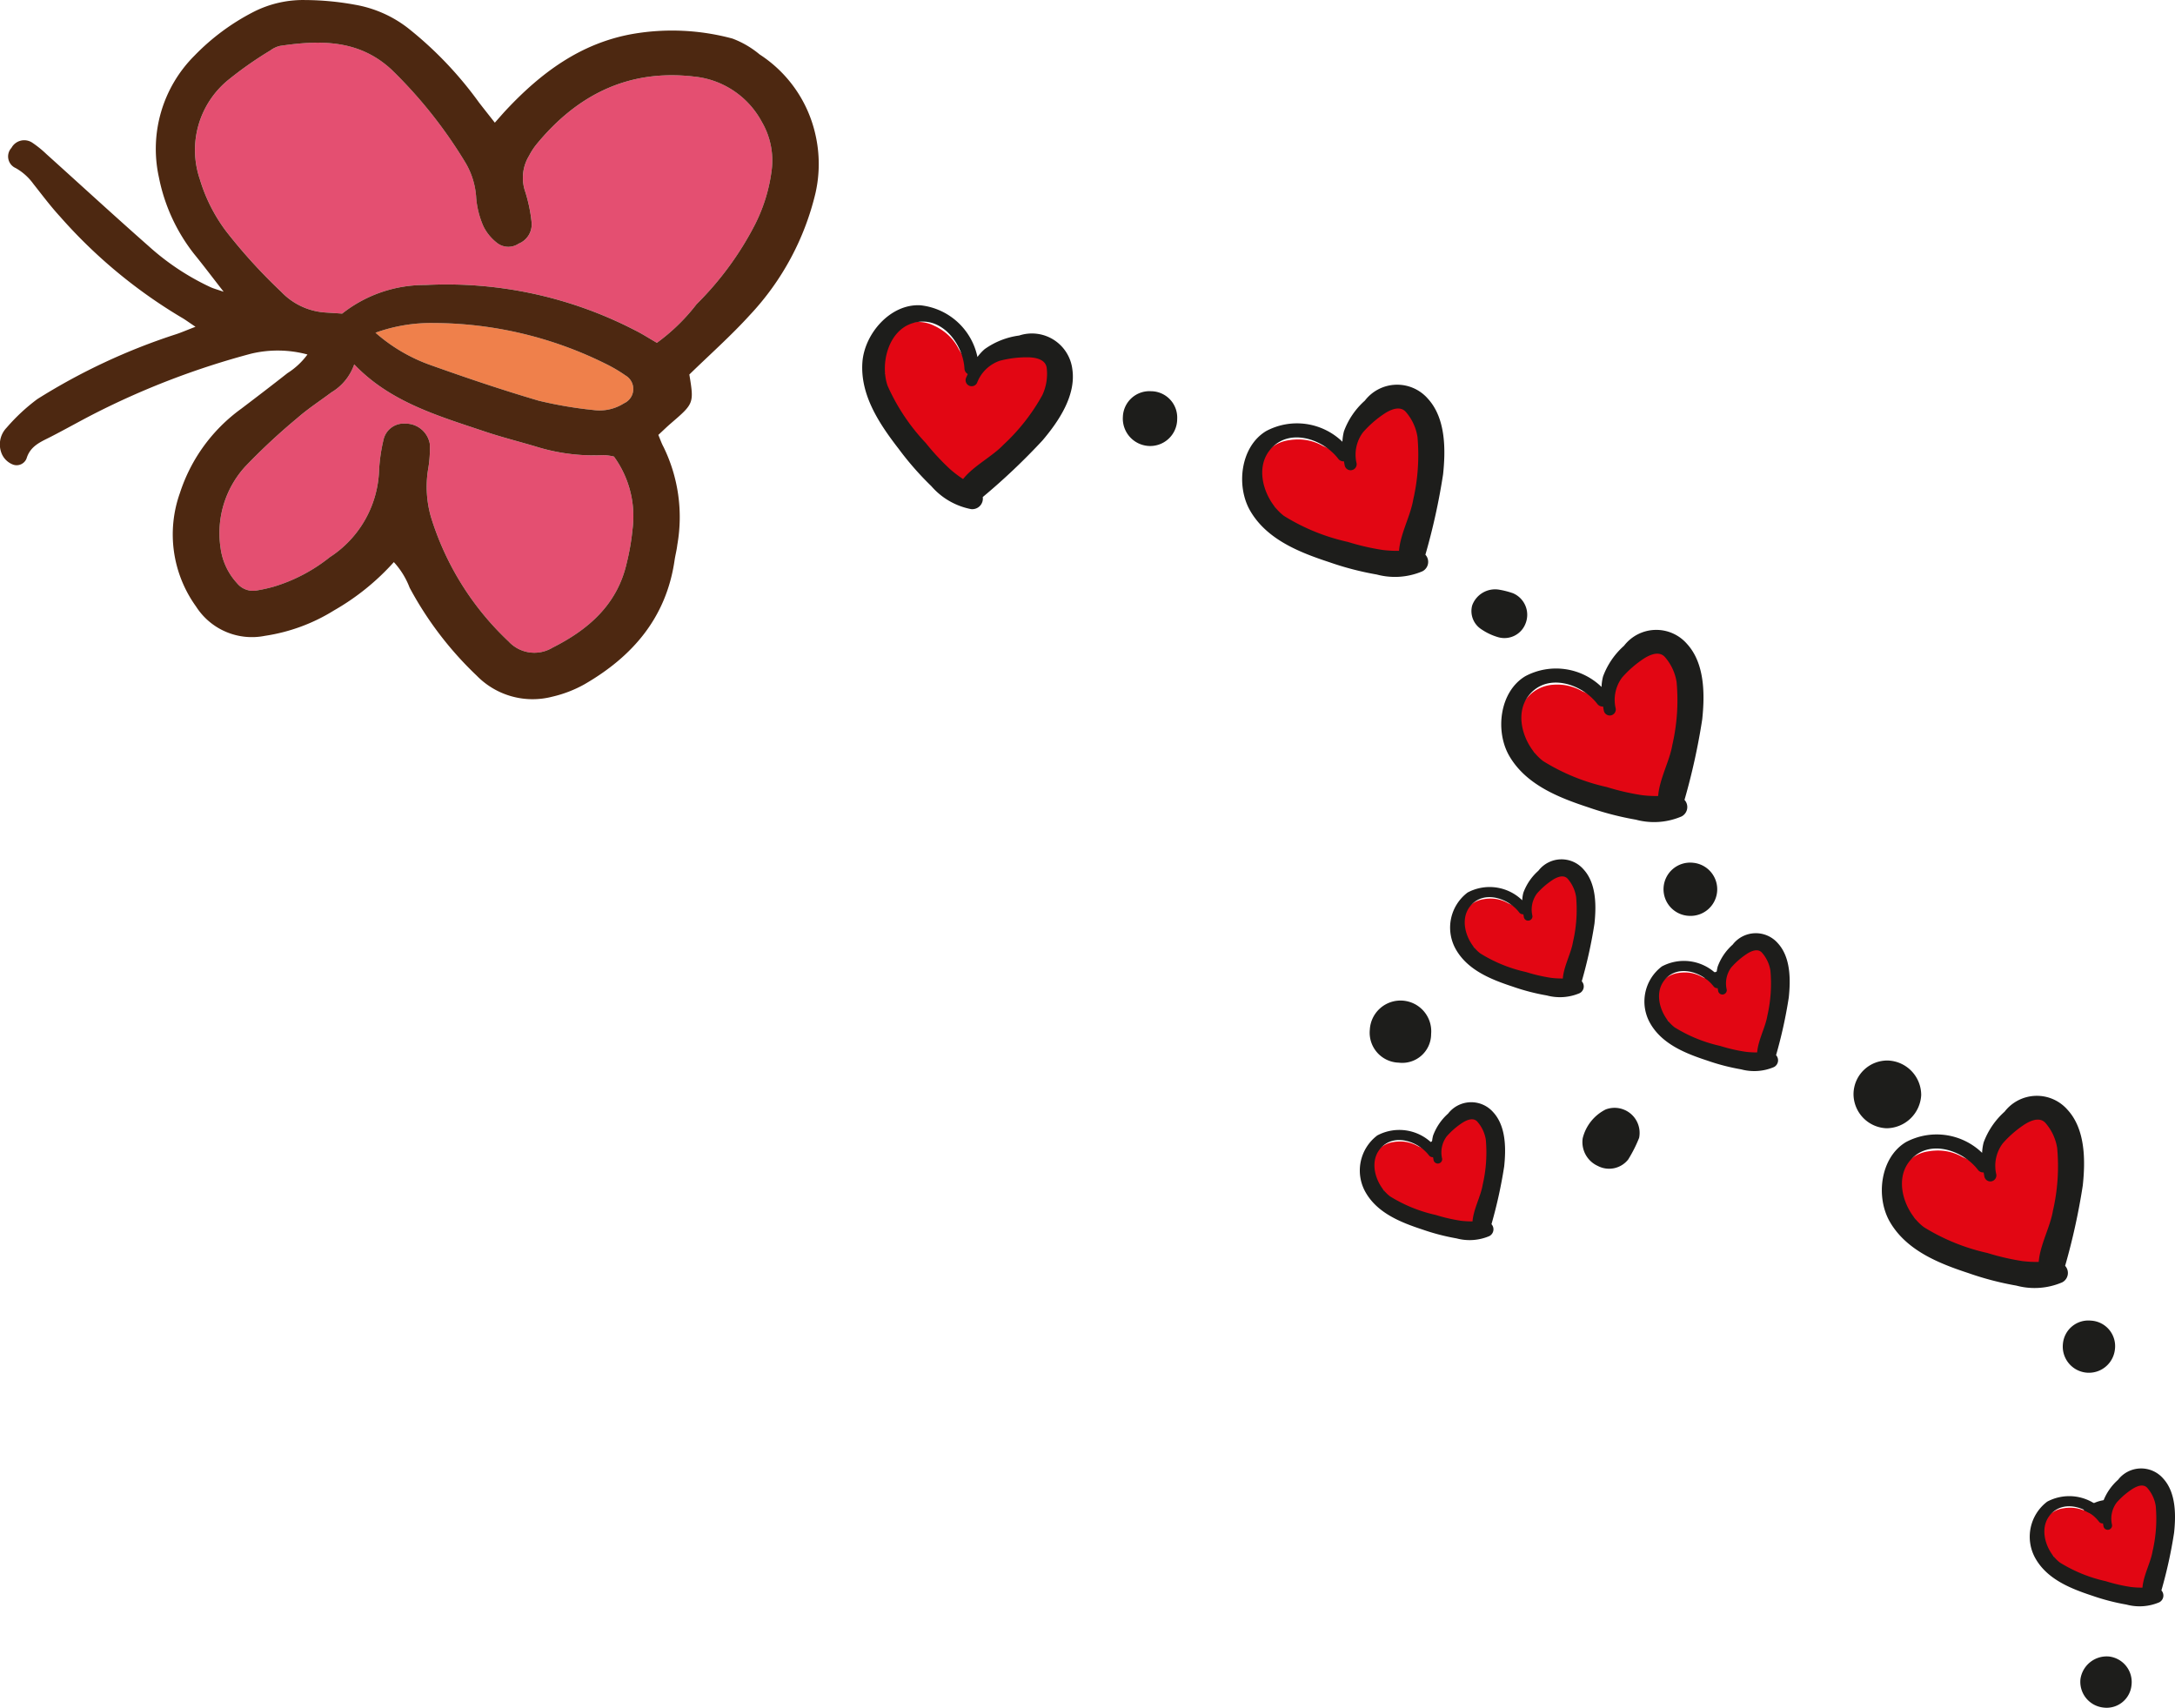 <svg xmlns="http://www.w3.org/2000/svg" viewBox="0 0 157.483 123.635">
  <title>Recurso 10</title>
  <g id="Capa_2" data-name="Capa 2">
    <g id="Editar">
      <g>
        <g>
          <g>
            <path d="M155.483,111.06c.131-1.7-.893-2.329-2.727-2.478a2.626,2.626,0,0,0-2.633,2.174,2.725,2.725,0,0,0,1.583,2.888,2.573,2.573,0,0,0,3.24-1.014A7.858,7.858,0,0,0,155.483,111.06Z" fill="#1d1d1b" fill-rule="evenodd"/>
            <path d="M139.106,79.284a2.502,2.502,0,0,0-2.4-2.504,2.448,2.448,0,0,0-2.5,2.386,2.484,2.484,0,0,0,2.384,2.517A2.532,2.532,0,0,0,139.106,79.284Z" fill="#1d1d1b" fill-rule="evenodd"/>
            <path d="M127.494,72.864a2.433,2.433,0,1,0-2.656,2.208A2.427,2.427,0,0,0,127.494,72.864Z" fill="#1d1d1b" fill-rule="evenodd"/>
            <path d="M107.31,84.779a2.318,2.318,0,0,0-2.121-2.554,2.362,2.362,0,0,0-.399,4.707A2.299,2.299,0,0,0,107.31,84.779Z" fill="#1d1d1b" fill-rule="evenodd"/>
            <path d="M68.414,28.918a2.342,2.342,0,1,0,2.153,2.518A2.346,2.346,0,0,0,68.414,28.918Z" fill="#1d1d1b" fill-rule="evenodd"/>
            <path d="M94.298,35.38a2.196,2.196,0,0,0,1.345,2.191,2.25,2.25,0,0,0,2.755-3.335,4.222,4.222,0,0,0-.996-.931,1.738,1.738,0,0,0-2.443.387A3.049,3.049,0,0,0,94.298,35.38Z" fill="#1d1d1b" fill-rule="evenodd"/>
            <path d="M99.182,74.561a2.169,2.169,0,0,0,2.094,2.373,2.09,2.09,0,0,0,2.346-2.075,2.225,2.225,0,1,0-4.439-.298Z" fill="#1d1d1b" fill-rule="evenodd"/>
            <path d="M118.682,82.379a1.814,1.814,0,0,0-2.423-2.056,3.189,3.189,0,0,0-1.662,2.084,1.892,1.892,0,0,0,1.091,2.003,1.76,1.76,0,0,0,2.204-.467A9.874,9.874,0,0,0,118.682,82.379Z" fill="#1d1d1b" fill-rule="evenodd"/>
            <path d="M83.353,28.324a1.924,1.924,0,0,0-2.05,1.852,1.985,1.985,0,0,0,1.815,2.107,1.953,1.953,0,0,0,2.117-1.95A1.907,1.907,0,0,0,83.353,28.324Z" fill="#1d1d1b" fill-rule="evenodd"/>
            <path d="M108.155,68.725a1.968,1.968,0,0,0,3.929.234,1.919,1.919,0,0,0-1.914-2.143A1.95,1.95,0,0,0,108.155,68.725Z" fill="#1d1d1b" fill-rule="evenodd"/>
            <path d="M122.312,66.306a1.927,1.927,0,0,0,.279-3.843,1.928,1.928,0,1,0-.279,3.843Z" fill="#1d1d1b" fill-rule="evenodd"/>
            <path d="M115.071,53.57a1.829,1.829,0,0,0,1.392,2.062,1.88,1.88,0,0,0,2.247-1.141,1.913,1.913,0,0,0-.89-2.358,3.135,3.135,0,0,0-.57-.219,1.507,1.507,0,0,0-2.041,1.048A5.343,5.343,0,0,0,115.071,53.57Z" fill="#1d1d1b" fill-rule="evenodd"/>
            <path d="M143.004,87.538a1.931,1.931,0,1,0,1.931-1.842A2.01,2.01,0,0,0,143.004,87.538Z" fill="#1d1d1b" fill-rule="evenodd"/>
            <path d="M151.39,95.61a1.848,1.848,0,0,0-2.021,1.665,1.893,1.893,0,1,0,3.762.433A1.85,1.85,0,0,0,151.39,95.61Z" fill="#1d1d1b" fill-rule="evenodd"/>
            <path d="M154.334,122.003a1.859,1.859,0,0,0-1.624-2.075,1.918,1.918,0,0,0-2.073,1.639,1.874,1.874,0,0,0,1.648,2.055A1.81,1.81,0,0,0,154.334,122.003Z" fill="#1d1d1b" fill-rule="evenodd"/>
            <path d="M108.502,42.684a1.766,1.766,0,0,0-1.907,1.147,1.567,1.567,0,0,0,.669,1.73,4.229,4.229,0,0,0,1.232.576,1.637,1.637,0,0,0,1.971-1.018,1.697,1.697,0,0,0-.914-2.169A6.187,6.187,0,0,0,108.502,42.684Z" fill="#1d1d1b" fill-rule="evenodd"/>
          </g>
          <g>
            <path d="M64.073,27.048a6.128,6.128,0,0,1-.147-.678,2.594,2.594,0,0,1,3.742-2.773,2.796,2.796,0,0,1,.33.174,3.593,3.593,0,0,1,1.436,1.533,5.257,5.257,0,0,1,.537,1.044,7.433,7.433,0,0,1,.231.719,5.229,5.229,0,0,1,1.504-1.136,4.34,4.34,0,0,1,.617-.268c.015-.012.03-.025.044-.036a2.338,2.338,0,0,1,2.103-.203,3.098,3.098,0,0,1,1.265.707,1.552,1.552,0,0,1,.299.327c.024.034.048.061.074.096a2.554,2.554,0,0,1,.251,2.152c-.26,1.404-1.96,2.347-2.97,3.163a13.476,13.476,0,0,0-2.019,1.973,16.65,16.65,0,0,1-1.516,1.73.884.884,0,0,1-.577.218.99.99,0,0,1-1.423-.476,14.993,14.993,0,0,0-1.399-2.315,19.332,19.332,0,0,1-1.371-2.484C64.775,29.847,63.837,28.096,64.073,27.048Z" fill="#e20613"/>
            <path d="M65.083,32.514a21.875,21.875,0,0,0,2.353,2.683,5.072,5.072,0,0,0,2.873,1.661.766.766,0,0,0,.848-.872,46.739,46.739,0,0,0,4.326-4.099c1.158-1.366,2.438-3.241,2.162-5.146a2.948,2.948,0,0,0-3.853-2.449,5.545,5.545,0,0,0-2.497.985,3.334,3.334,0,0,0-.522.569,4.733,4.733,0,0,0-4.127-3.744c-2.175-.122-4.061,2.062-4.204,4.139C62.279,28.623,63.685,30.707,65.083,32.514Zm-.82-4.595c-.534-1.552.024-3.957,1.798-4.517,2.044-.646,3.658,1.44,3.772,3.273a.472.472,0,0,0,.24.404c-.043.094-.086.185-.123.274a.438.438,0,0,0,.794.369A2.693,2.693,0,0,1,72.392,26.118a7.73,7.73,0,0,1,2.138-.248c.51.024,1.192.166,1.259.783a3.635,3.635,0,0,1-.317,1.953A14.359,14.359,0,0,1,72.654,32.2c-.802.849-2.146,1.51-2.921,2.482a8.374,8.374,0,0,1-.946-.719,17.493,17.493,0,0,1-1.765-1.902A14.696,14.696,0,0,1,64.263,27.92Z" fill="#1d1d1b"/>
          </g>
          <g>
            <path d="M92.326,36.74a6.553,6.553,0,0,1-.502-.479,2.594,2.594,0,0,1,1.54-4.396,3.068,3.068,0,0,1,.374-.041,3.59,3.59,0,0,1,2.048.463,5.421,5.421,0,0,1,1.029.562c.19.136.398.295.594.465a5.218,5.218,0,0,1,.606-1.784,5.095,5.095,0,0,1,.358-.567c.009-.018.015-.036.021-.051a2.334,2.334,0,0,1,1.624-1.353,3.1,3.1,0,0,1,1.445-.122,1.42,1.42,0,0,1,.431.104c.039.011.076.018.117.033a2.551,2.551,0,0,1,1.413,1.642c.573,1.308-.304,3.041-.682,4.288a13.449,13.449,0,0,0-.564,2.763,17.088,17.088,0,0,1-.282,2.282.889.889,0,0,1-.357.505.988.988,0,0,1-1.444.404A14.903,14.903,0,0,0,97.639,40.327a19.632,19.632,0,0,1-2.53-1.289C94.479,38.663,92.72,37.738,92.326,36.74Z" fill="#e20613"/>
            <path d="M96.23,40.694a21.637,21.637,0,0,0,3.456.9,5.077,5.077,0,0,0,3.311-.236.767.767,0,0,0,.21-1.198,46.46,46.46,0,0,0,1.281-5.819c.189-1.782.201-4.053-1.099-5.474a2.949,2.949,0,0,0-4.564.136,5.51,5.51,0,0,0-1.514,2.219,3.487,3.487,0,0,0-.112.76,4.734,4.734,0,0,0-5.517-.777c-1.868,1.117-2.203,3.983-1.157,5.781C91.726,39.05,94.059,39.981,96.23,40.694Zm-3.259-3.341c-1.312-.985-2.197-3.288-1.045-4.746,1.329-1.685,3.833-.863,4.961.594a.472.472,0,0,0,.422.198c.018.1.037.199.055.296a.438.438,0,0,0,.864-.14,2.696,2.696,0,0,1,.463-2.257,7.634,7.634,0,0,1,1.629-1.403c.435-.266,1.08-.533,1.483-.059a3.622,3.622,0,0,1,.831,1.796,14.496,14.496,0,0,1-.312,4.557c-.19,1.151-.93,2.454-1.025,3.691a8.681,8.681,0,0,1-1.188-.064,17.307,17.307,0,0,1-2.524-.584A14.767,14.767,0,0,1,92.971,37.353Z" fill="#1d1d1b"/>
          </g>
          <g>
            <path d="M138.646,88.221a6.204,6.204,0,0,1-.503-.478,2.593,2.593,0,0,1,1.542-4.396,2.536,2.536,0,0,1,.37-.042,3.584,3.584,0,0,1,2.048.465,5.219,5.219,0,0,1,1.031.562c.192.137.398.292.596.465a5.108,5.108,0,0,1,.604-1.784,4.806,4.806,0,0,1,.362-.569c.006-.016.012-.035.018-.052a2.338,2.338,0,0,1,1.624-1.352,3.072,3.072,0,0,1,1.442-.122,1.486,1.486,0,0,1,.435.103c.037.012.074.019.112.035a2.548,2.548,0,0,1,1.415,1.639c.573,1.31-.305,3.044-.682,4.289a13.339,13.339,0,0,0-.561,2.763,17.125,17.125,0,0,1-.284,2.283.892.892,0,0,1-.358.504.991.991,0,0,1-1.445.405,14.932,14.932,0,0,0-2.453-1.131,19.795,19.795,0,0,1-2.53-1.287C140.798,90.145,139.038,89.221,138.646,88.221Z" fill="#e20613"/>
            <path d="M142.549,92.178a21.775,21.775,0,0,0,3.455.899,5.065,5.065,0,0,0,3.311-.238.765.765,0,0,0,.213-1.195,47.231,47.231,0,0,0,1.278-5.82c.191-1.782.201-4.054-1.099-5.472a2.948,2.948,0,0,0-4.562.131,5.574,5.574,0,0,0-1.516,2.222,3.462,3.462,0,0,0-.112.759,4.735,4.735,0,0,0-5.515-.779c-1.87,1.119-2.206,3.986-1.158,5.785C138.045,90.532,140.378,91.467,142.549,92.178Zm-3.258-3.342c-1.312-.987-2.197-3.288-1.046-4.747,1.329-1.685,3.835-.862,4.959.591a.468.468,0,0,0,.424.2c.018.102.035.202.054.299a.438.438,0,0,0,.864-.142,2.703,2.703,0,0,1,.463-2.256,7.754,7.754,0,0,1,1.629-1.405c.435-.264,1.082-.53,1.482-.058a3.609,3.609,0,0,1,.831,1.796,14.319,14.319,0,0,1-.31,4.556c-.191,1.152-.93,2.454-1.026,3.691a8.499,8.499,0,0,1-1.188-.062,17.403,17.403,0,0,1-2.525-.585A14.811,14.811,0,0,1,139.291,88.837Z" fill="#1d1d1b"/>
          </g>
          <g>
            <path d="M111.087,54.489a6.024,6.024,0,0,1-.502-.48,2.69,2.69,0,0,1,1.913-4.438,3.618,3.618,0,0,1,2.048.464,5.331,5.331,0,0,1,1.031.564c.19.137.397.293.594.466a5.145,5.145,0,0,1,.605-1.785,4.836,4.836,0,0,1,.36-.567l.019-.055a2.343,2.343,0,0,1,1.623-1.349,3.081,3.081,0,0,1,1.442-.122,1.48,1.48,0,0,1,.434.102c.037.012.076.023.117.037a2.538,2.538,0,0,1,1.412,1.639c.574,1.31-.303,3.043-.681,4.288a13.485,13.485,0,0,0-.564,2.762,16.911,16.911,0,0,1-.282,2.284.914.914,0,0,1-.356.505.992.992,0,0,1-1.446.403,15.136,15.136,0,0,0-2.455-1.129,19.366,19.366,0,0,1-2.529-1.288C113.241,56.412,111.481,55.488,111.087,54.489Z" fill="#e20613"/>
            <path d="M114.993,58.446a21.92,21.92,0,0,0,3.454.897,5.055,5.055,0,0,0,3.312-.236.766.766,0,0,0,.209-1.197,46.842,46.842,0,0,0,1.282-5.819c.191-1.783.201-4.053-1.1-5.473a2.947,2.947,0,0,0-4.562.135,5.541,5.541,0,0,0-1.517,2.219,3.479,3.479,0,0,0-.11.762,4.73,4.73,0,0,0-5.517-.78c-1.87,1.117-2.205,3.984-1.158,5.783C110.488,56.798,112.821,57.732,114.993,58.446Zm-3.26-3.345c-1.311-.985-2.197-3.287-1.044-4.745,1.327-1.685,3.833-.861,4.957.594a.479.479,0,0,0,.426.2c.018.099.035.199.053.296a.438.438,0,0,0,.864-.142,2.701,2.701,0,0,1,.463-2.257,7.809,7.809,0,0,1,1.63-1.404c.436-.264,1.08-.531,1.482-.058a3.606,3.606,0,0,1,.832,1.796,14.425,14.425,0,0,1-.311,4.559c-.191,1.149-.931,2.451-1.024,3.688a8.092,8.092,0,0,1-1.188-.062,17.293,17.293,0,0,1-2.526-.584A14.764,14.764,0,0,1,111.733,55.101Z" fill="#1d1d1b"/>
          </g>
          <g>
            <path d="M106.723,68.589c-.128-.111-.249-.227-.36-.344a1.859,1.859,0,0,1,1.106-3.152,1.802,1.802,0,0,1,.267-.033,2.58,2.58,0,0,1,1.469.334,3.749,3.749,0,0,1,.74.402c.137.099.285.212.425.335a3.758,3.758,0,0,1,.435-1.28,3.459,3.459,0,0,1,.258-.406.179.179,0,0,1,.015-.037,1.67,1.67,0,0,1,1.165-.971,2.218,2.218,0,0,1,1.035-.088,1.042,1.042,0,0,1,.311.075.689.689,0,0,1,.082.024,1.83,1.83,0,0,1,1.014,1.176c.411.941-.218,2.183-.487,3.076a9.479,9.479,0,0,0-.405,1.982,12.105,12.105,0,0,1-.204,1.638.631.631,0,0,1-.256.361.71.71,0,0,1-1.037.29,10.779,10.779,0,0,0-1.761-.81,14.333,14.333,0,0,1-1.815-.924C108.269,69.968,107.006,69.304,106.723,68.589Z" fill="#e20613"/>
            <path d="M109.525,71.427a15.487,15.487,0,0,0,2.477.643,3.64,3.64,0,0,0,2.376-.168.55.55,0,0,0,.151-.859,33.528,33.528,0,0,0,.92-4.174c.136-1.279.144-2.908-.789-3.925a2.111,2.111,0,0,0-3.272.096,3.945,3.945,0,0,0-1.088,1.591,2.564,2.564,0,0,0-.081.547,3.39,3.39,0,0,0-3.957-.561,3.183,3.183,0,0,0-.829,4.149C106.292,70.244,107.968,70.915,109.525,71.427Zm-2.337-2.398c-.941-.706-1.578-2.359-.749-3.406.953-1.206,2.748-.617,3.555.427a.35.35,0,0,0,.307.143c.011.071.023.143.037.213a.314.314,0,0,0,.619-.101,1.945,1.945,0,0,1,.332-1.62,5.589,5.589,0,0,1,1.169-1.006c.312-.191.775-.382,1.064-.043a2.598,2.598,0,0,1,.597,1.287,10.323,10.323,0,0,1-.226,3.269c-.136.827-.665,1.761-.736,2.648a6.165,6.165,0,0,1-.849-.046,12.172,12.172,0,0,1-1.813-.421A10.52,10.52,0,0,1,107.188,69.028Z" fill="#1d1d1b"/>
          </g>
          <g>
            <path d="M100.186,86.175a4.654,4.654,0,0,1-.361-.344,1.861,1.861,0,0,1,1.105-3.154,2.123,2.123,0,0,1,.267-.029,2.578,2.578,0,0,1,1.47.332,3.845,3.845,0,0,1,.739.403c.138.099.286.212.426.333a3.755,3.755,0,0,1,.436-1.279,3.145,3.145,0,0,1,.257-.405l.016-.038a1.673,1.673,0,0,1,1.166-.971,2.222,2.222,0,0,1,1.033-.088,1.004,1.004,0,0,1,.312.075c.026.008.053.015.08.024a1.833,1.833,0,0,1,1.016,1.178c.411.94-.22,2.181-.488,3.074a9.475,9.475,0,0,0-.404,1.982,12.274,12.274,0,0,1-.204,1.637.63.63,0,0,1-.257.362.707.707,0,0,1-1.035.291,10.627,10.627,0,0,0-1.762-.81,14.681,14.681,0,0,1-1.817-.924C101.73,87.554,100.469,86.89,100.186,86.175Z" fill="#e20613"/>
            <path d="M102.986,89.012a15.668,15.668,0,0,0,2.478.645,3.647,3.647,0,0,0,2.376-.168.553.553,0,0,0,.152-.861,34.093,34.093,0,0,0,.919-4.174c.136-1.279.144-2.908-.789-3.927a2.115,2.115,0,0,0-3.273.097,3.954,3.954,0,0,0-1.086,1.592,2.513,2.513,0,0,0-.081.548,3.393,3.393,0,0,0-3.958-.561,3.184,3.184,0,0,0-.83,4.148C99.754,87.832,101.429,88.501,102.986,89.012Zm-2.337-2.397c-.941-.708-1.576-2.358-.75-3.405.953-1.211,2.751-.617,3.558.426a.338.338,0,0,0,.303.142c.015.072.027.145.039.212a.315.315,0,0,0,.621-.101,1.939,1.939,0,0,1,.331-1.619,5.565,5.565,0,0,1,1.169-1.006c.312-.191.775-.382,1.062-.042a2.587,2.587,0,0,1,.6,1.288,10.353,10.353,0,0,1-.228,3.268c-.135.825-.664,1.76-.735,2.647a6.095,6.095,0,0,1-.851-.046,12.173,12.173,0,0,1-1.812-.419A10.599,10.599,0,0,1,100.649,86.615Z" fill="#1d1d1b"/>
          </g>
          <g>
            <path d="M120.794,73.938a4.167,4.167,0,0,1-.361-.345,1.861,1.861,0,0,1,1.105-3.153,2.284,2.284,0,0,1,.267-.029,2.566,2.566,0,0,1,1.469.334,3.789,3.789,0,0,1,.741.402c.136.098.284.212.426.332a3.739,3.739,0,0,1,.435-1.279,3.515,3.515,0,0,1,.259-.406c.004-.013.009-.025.012-.037a1.678,1.678,0,0,1,1.166-.97,2.235,2.235,0,0,1,1.036-.089,1.004,1.004,0,0,1,.311.076c.027.008.055.014.082.024a1.829,1.829,0,0,1,1.014,1.176c.414.941-.217,2.183-.488,3.077a9.657,9.657,0,0,0-.404,1.982,11.544,11.544,0,0,1-.204,1.639.643.643,0,0,1-.255.362.711.711,0,0,1-1.036.291,10.489,10.489,0,0,0-1.762-.811,14.417,14.417,0,0,1-1.815-.924C122.339,75.318,121.077,74.655,120.794,73.938Z" fill="#e20613"/>
            <path d="M123.594,76.776a15.463,15.463,0,0,0,2.478.644,3.647,3.647,0,0,0,2.376-.168.552.552,0,0,0,.15-.861,33.689,33.689,0,0,0,.92-4.173c.136-1.279.144-2.909-.789-3.927a2.113,2.113,0,0,0-3.273.098,3.917,3.917,0,0,0-1.085,1.591,2.453,2.453,0,0,0-.083.546,3.391,3.391,0,0,0-3.956-.56,3.183,3.183,0,0,0-.831,4.149C120.363,75.595,122.037,76.265,123.594,76.776Zm-2.339-2.397c-.938-.707-1.574-2.358-.747-3.405.953-1.209,2.749-.617,3.557.426a.34.34,0,0,0,.304.143c.014.072.026.144.038.215a.315.315,0,0,0,.62-.104,1.939,1.939,0,0,1,.331-1.618,5.613,5.613,0,0,1,1.172-1.008c.31-.191.772-.381,1.06-.042a2.581,2.581,0,0,1,.599,1.289,10.406,10.406,0,0,1-.224,3.269c-.136.827-.668,1.762-.736,2.648a5.938,5.938,0,0,1-.852-.047,12.143,12.143,0,0,1-1.813-.419A10.643,10.643,0,0,1,121.255,74.379Z" fill="#1d1d1b"/>
          </g>
          <g>
            <path d="M148.692,112.688a4.629,4.629,0,0,1-.359-.346,1.858,1.858,0,0,1,1.105-3.15,1.81,1.81,0,0,1,.268-.031,2.567,2.567,0,0,1,1.469.333,3.753,3.753,0,0,1,.738.402,5.371,5.371,0,0,1,.427.335,3.743,3.743,0,0,1,.435-1.281,3.488,3.488,0,0,1,.259-.406.319.319,0,0,1,.015-.037,1.673,1.673,0,0,1,1.165-.97,2.231,2.231,0,0,1,1.035-.09,1.093,1.093,0,0,1,.31.076.654.654,0,0,1,.082.026,1.825,1.825,0,0,1,1.014,1.176c.414.939-.218,2.182-.487,3.074a9.595,9.595,0,0,0-.405,1.982,12.111,12.111,0,0,1-.203,1.637.653.653,0,0,1-.255.364.715.715,0,0,1-1.037.291,10.555,10.555,0,0,0-1.762-.812,14.322,14.322,0,0,1-1.815-.923C150.238,114.067,148.975,113.404,148.692,112.688Z" fill="#e20613"/>
            <path d="M151.493,115.527a15.703,15.703,0,0,0,2.478.642,3.643,3.643,0,0,0,2.377-.167.552.552,0,0,0,.151-.859,33.57,33.57,0,0,0,.918-4.176c.137-1.277.143-2.907-.788-3.924a2.112,2.112,0,0,0-3.272.094,3.95,3.95,0,0,0-1.088,1.592,2.59,2.59,0,0,0-.081.547,3.395,3.395,0,0,0-3.957-.561,3.186,3.186,0,0,0-.831,4.149C148.26,114.345,149.936,115.014,151.493,115.527Zm-2.338-2.398c-.941-.708-1.573-2.358-.75-3.405.955-1.207,2.752-.617,3.561.425a.328.328,0,0,0,.303.142c.012.073.026.145.037.215a.314.314,0,0,0,.619-.102,1.951,1.951,0,0,1,.333-1.621,5.518,5.518,0,0,1,1.171-1.004c.312-.191.774-.382,1.06-.044a2.585,2.585,0,0,1,.599,1.288,10.357,10.357,0,0,1-.226,3.269c-.135.826-.666,1.76-.734,2.648a6.235,6.235,0,0,1-.852-.047,12.422,12.422,0,0,1-1.813-.419A10.639,10.639,0,0,1,149.155,113.129Z" fill="#1d1d1b"/>
          </g>
        </g>
        <g>
          <g>
            <path d="M47.563,24.819c-.561-.322-1.041-.637-1.551-.893a29.697,29.697,0,0,0-15.2-3.293,9.62,9.62,0,0,0-6.034,2.07c-.449-.031-.829-.055-1.21-.079a4.846,4.846,0,0,1-3.205-1.502,39.087,39.087,0,0,1-3.994-4.388,11.929,11.929,0,0,1-1.893-3.745,6.545,6.545,0,0,1,2.128-7.263,26.917,26.917,0,0,1,2.985-2.082,1.825,1.825,0,0,1,.692-.322c2.917-.434,5.744-.468,8.104,1.75a33.511,33.511,0,0,1,5.245,6.582,5.618,5.618,0,0,1,.854,2.703,6.424,6.424,0,0,0,.52,2.024,3.441,3.441,0,0,0,.94,1.165,1.33,1.33,0,0,0,1.612.092,1.504,1.504,0,0,0,.938-1.535,11.015,11.015,0,0,0-.47-2.248,3.058,3.058,0,0,1,.285-2.577,4.779,4.779,0,0,1,.519-.805c2.955-3.61,6.685-5.483,11.418-4.931a6.265,6.265,0,0,1,4.915,3.276,5.541,5.541,0,0,1,.714,3.509,12.058,12.058,0,0,1-1.247,4.006,22.825,22.825,0,0,1-4.189,5.688A14.016,14.016,0,0,1,47.563,24.819Z" fill="#e44f71" fill-rule="evenodd"/>
            <path d="M25.648,26.38c2.59,2.722,6.053,3.722,9.44,4.858,1.211.407,2.452.719,3.677,1.081a14.045,14.045,0,0,0,4.921.633,3.789,3.789,0,0,1,.769.104,7.341,7.341,0,0,1,1.346,5.259,17.083,17.083,0,0,1-.424,2.455c-.682,3.006-2.771,4.812-5.371,6.121a2.536,2.536,0,0,1-3.181-.453,20.732,20.732,0,0,1-5.618-9,7.908,7.908,0,0,1-.217-3.409,8.457,8.457,0,0,0,.129-1.906,1.772,1.772,0,0,0-1.775-1.453,1.495,1.495,0,0,0-1.569,1.147,12.068,12.068,0,0,0-.328,2.272,7.815,7.815,0,0,1-3.567,6.251,12.034,12.034,0,0,1-4.05,2.132,11.347,11.347,0,0,1-1.308.288,1.492,1.492,0,0,1-1.364-.545,4.65,4.65,0,0,1-1.19-2.57,7.15,7.15,0,0,1,1.789-5.867,45.237,45.237,0,0,1,3.786-3.523c.768-.672,1.634-1.23,2.451-1.845A3.79,3.79,0,0,0,25.648,26.38Z" fill="#e44f71" fill-rule="evenodd"/>
            <path d="M27.187,24.089a11.848,11.848,0,0,1,4.217-.703,28.178,28.178,0,0,1,12.397,2.926,10.785,10.785,0,0,1,1.487.869,1.134,1.134,0,0,1-.111,2.019,3.277,3.277,0,0,1-2.202.486,29.906,29.906,0,0,1-3.959-.674c-2.635-.772-5.238-1.654-7.824-2.575A12.199,12.199,0,0,1,27.187,24.089Z" fill="#ef804b" fill-rule="evenodd"/>
          </g>
          <path d="M14.155,23.658c-.499-.332-.742-.517-1.004-.666a36.7,36.7,0,0,1-8.813-7.323c-.689-.75-1.299-1.57-1.934-2.371a3.991,3.991,0,0,0-1.265-1.129.918.918,0,0,1-.31-1.463,1.051,1.051,0,0,1,1.495-.385,7.654,7.654,0,0,1,1.04.838c2.47,2.224,4.918,4.474,7.411,6.671a18.013,18.013,0,0,0,4.462,2.958c.219.101.455.162.957.334-.834-1.068-1.476-1.923-2.151-2.75a13.075,13.075,0,0,1-2.536-5.529,9.538,9.538,0,0,1,2.583-8.823,16.28,16.28,0,0,1,4.306-3.178,7.896,7.896,0,0,1,3.706-.839,20.556,20.556,0,0,1,3.618.342,8.671,8.671,0,0,1,3.821,1.689,27.117,27.117,0,0,1,5.147,5.394c.347.447.698.89,1.141,1.453.327-.368.56-.64.803-.901,2.541-2.713,5.413-4.86,9.195-5.526a16.775,16.775,0,0,1,7.209.339,6.772,6.772,0,0,1,1.966,1.148,9.34,9.34,0,0,1,4.049,5.844,9.551,9.551,0,0,1-.001,4.18,19.454,19.454,0,0,1-4.762,8.849c-1.368,1.505-2.902,2.863-4.375,4.299.342,2.089.338,2.097-1.342,3.541-.287.247-.557.513-.903.833.13.306.229.602.375.87a11.555,11.555,0,0,1,.998,7.09c-.042.381-.146.754-.2,1.133-.604,4.134-3.035,6.95-6.529,8.965a8.826,8.826,0,0,1-2.316.892,5.658,5.658,0,0,1-5.474-1.516,25.171,25.171,0,0,1-4.863-6.375,5.757,5.757,0,0,0-1.142-1.851,17.416,17.416,0,0,1-4.331,3.497,13.122,13.122,0,0,1-4.999,1.84,4.799,4.799,0,0,1-4.992-2.122,8.925,8.925,0,0,1-1.168-8.217,12.142,12.142,0,0,1,4.441-6.102c1.121-.851,2.238-1.704,3.343-2.574a5.309,5.309,0,0,0,1.451-1.353,8.291,8.291,0,0,0-4.069-.061,57.554,57.554,0,0,0-11.438,4.385c-1.024.528-2.026,1.094-3.051,1.62-.732.378-1.503.657-1.782,1.587a.771.771,0,0,1-.963.446,1.45,1.45,0,0,1-.805-.728,1.743,1.743,0,0,1,.329-1.953,13.792,13.792,0,0,1,2.222-2.068,44.774,44.774,0,0,1,10.051-4.697C13.116,24.077,13.464,23.924,14.155,23.658Zm33.408,1.161a14.016,14.016,0,0,0,2.874-2.797,22.825,22.825,0,0,0,4.189-5.688,12.058,12.058,0,0,0,1.247-4.006,5.541,5.541,0,0,0-.714-3.509,6.265,6.265,0,0,0-4.915-3.276c-4.733-.553-8.463,1.32-11.418,4.931a4.779,4.779,0,0,0-.519.805,3.058,3.058,0,0,0-.285,2.577,11.015,11.015,0,0,1,.47,2.248,1.504,1.504,0,0,1-.938,1.535,1.33,1.33,0,0,1-1.612-.092,3.441,3.441,0,0,1-.94-1.165,6.424,6.424,0,0,1-.52-2.024,5.618,5.618,0,0,0-.854-2.703,33.511,33.511,0,0,0-5.245-6.582c-2.359-2.218-5.187-2.184-8.104-1.75a1.825,1.825,0,0,0-.692.322,26.917,26.917,0,0,0-2.985,2.082,6.545,6.545,0,0,0-2.128,7.263,11.929,11.929,0,0,0,1.893,3.745,39.087,39.087,0,0,0,3.994,4.388,4.846,4.846,0,0,0,3.205,1.502c.381.024.761.048,1.21.079a9.62,9.62,0,0,1,6.034-2.07,29.697,29.697,0,0,1,15.2,3.293C46.522,24.182,47.002,24.497,47.563,24.819Zm-21.915,1.56a3.79,3.79,0,0,1-1.655,2.03c-.817.614-1.683,1.173-2.451,1.845a45.237,45.237,0,0,0-3.786,3.523,7.15,7.15,0,0,0-1.789,5.867,4.65,4.65,0,0,0,1.19,2.57,1.492,1.492,0,0,0,1.364.545,11.347,11.347,0,0,0,1.308-.288,12.034,12.034,0,0,0,4.05-2.132,7.815,7.815,0,0,0,3.567-6.251,12.068,12.068,0,0,1,.328-2.272,1.495,1.495,0,0,1,1.569-1.147,1.772,1.772,0,0,1,1.775,1.453,8.457,8.457,0,0,1-.129,1.906,7.908,7.908,0,0,0,.217,3.409,20.732,20.732,0,0,0,5.618,9,2.536,2.536,0,0,0,3.181.453c2.601-1.31,4.689-3.115,5.371-6.121a17.083,17.083,0,0,0,.424-2.455,7.341,7.341,0,0,0-1.346-5.259,3.789,3.789,0,0,0-.769-.104,14.045,14.045,0,0,1-4.921-.633c-1.225-.362-2.466-.674-3.677-1.081C31.701,30.101,28.238,29.101,25.648,26.38Zm1.539-2.291a12.199,12.199,0,0,0,4.005,2.349c2.586.921,5.189,1.803,7.824,2.575a29.906,29.906,0,0,0,3.959.674,3.277,3.277,0,0,0,2.202-.486,1.134,1.134,0,0,0,.111-2.019,10.785,10.785,0,0,0-1.487-.869,28.178,28.178,0,0,0-12.397-2.926A11.848,11.848,0,0,0,27.187,24.089Z" fill="#4d2811" fill-rule="evenodd"/>
        </g>
      </g>
    </g>
  </g>
</svg>
